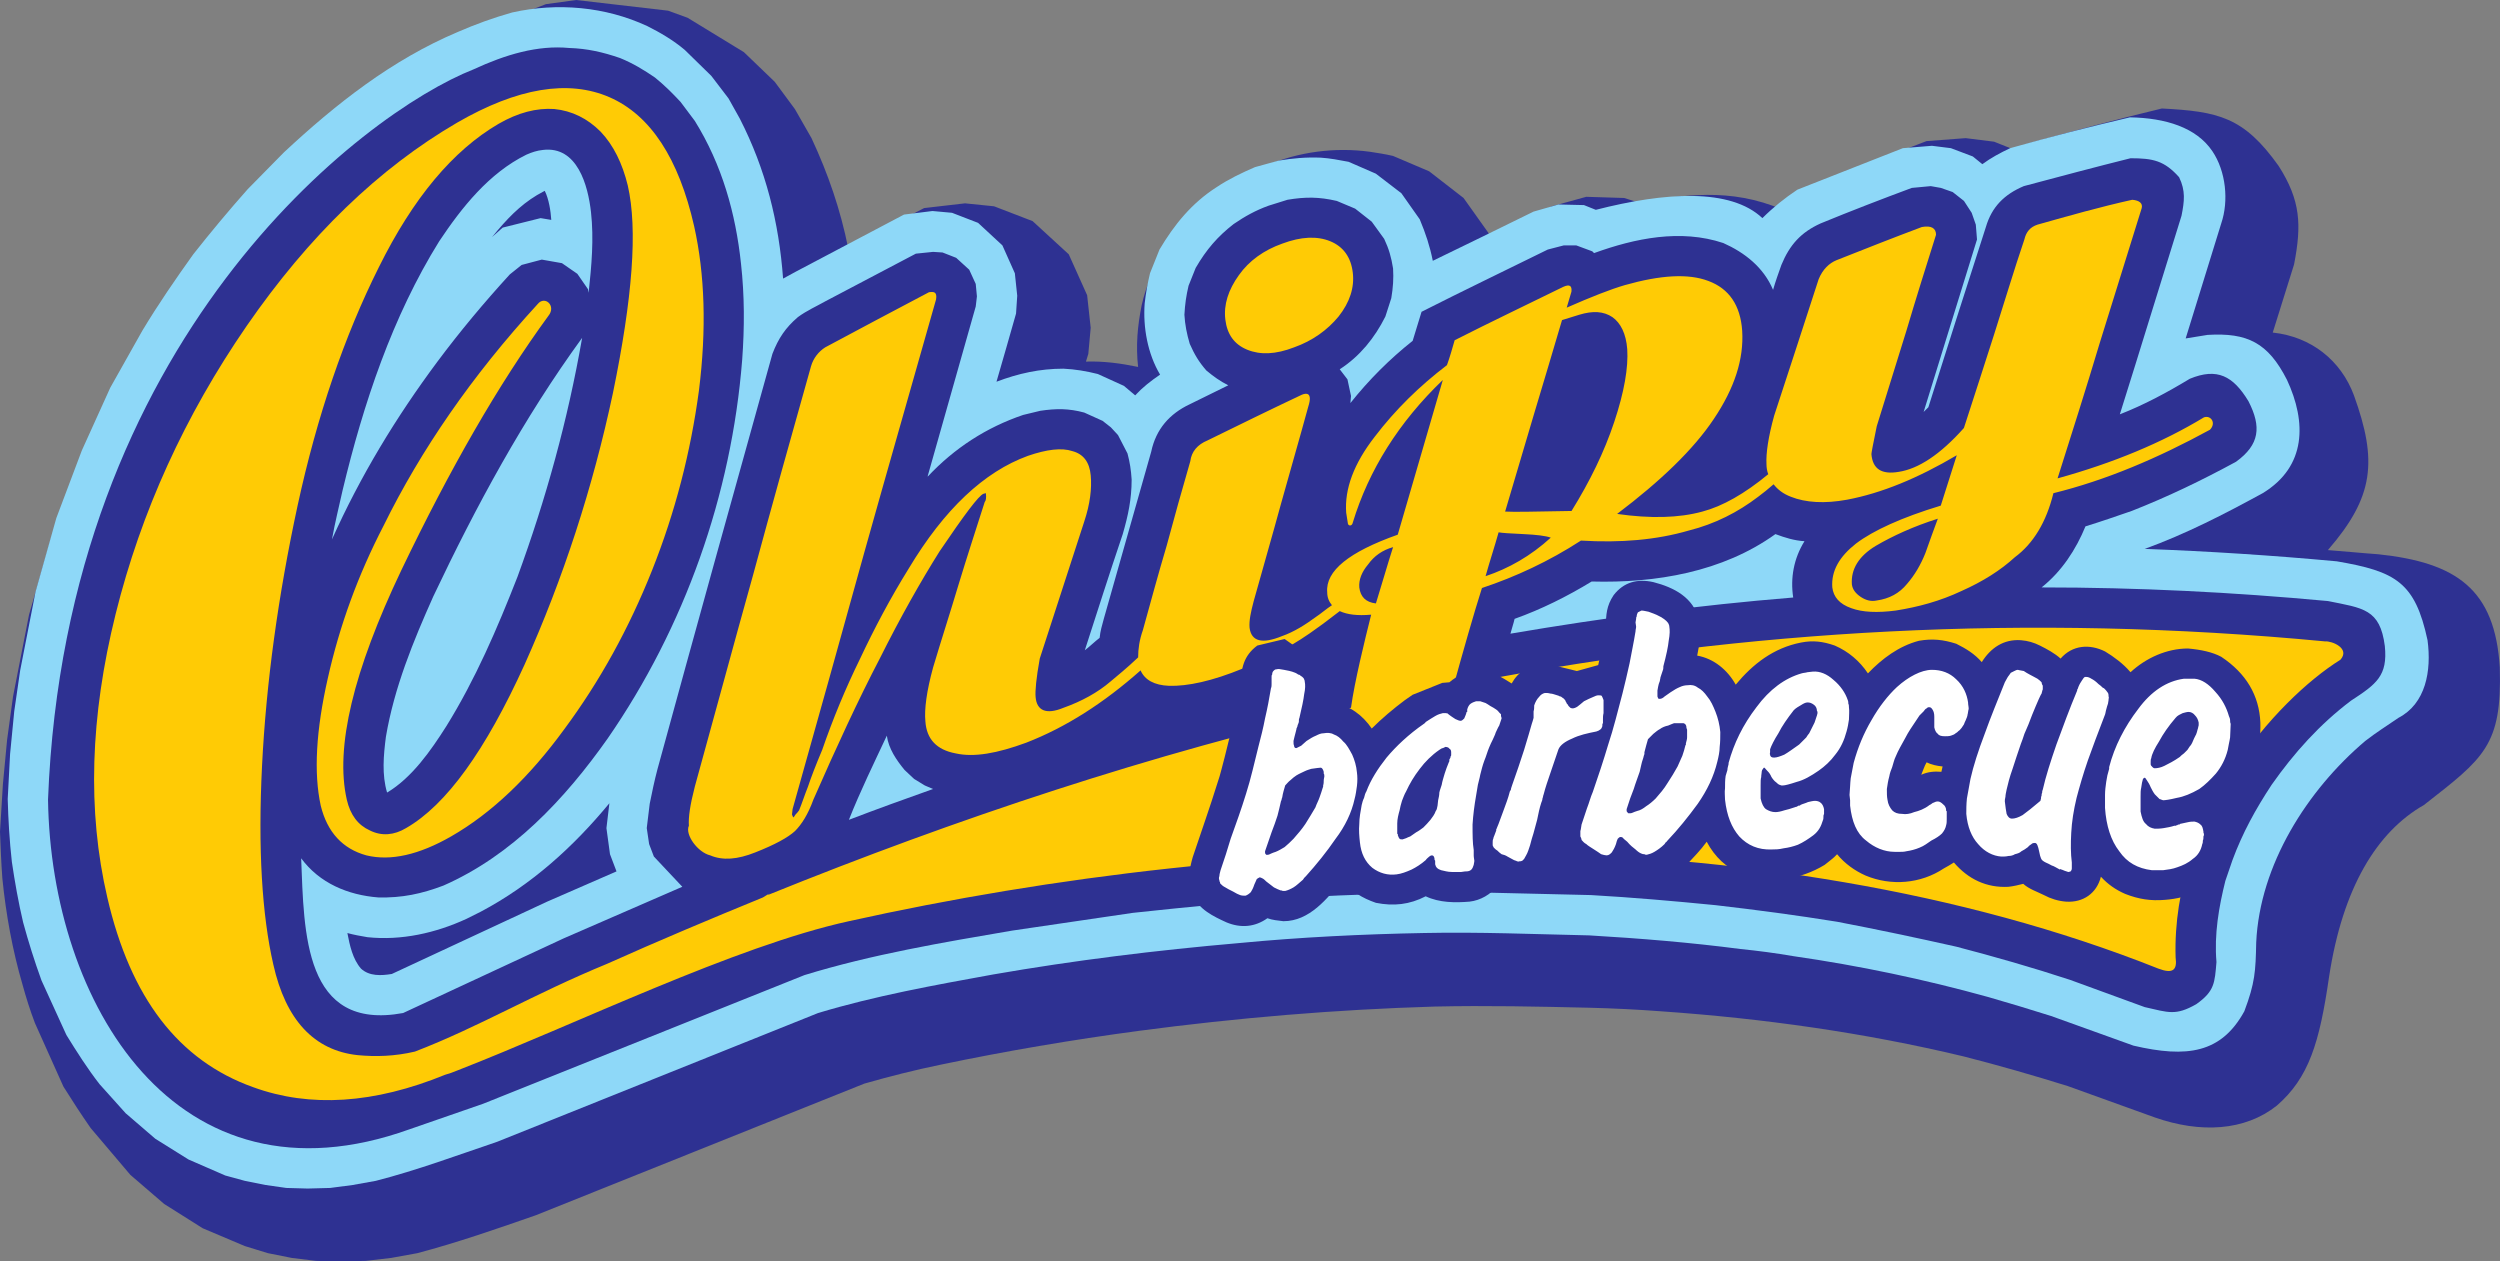 <?xml version="1.0" encoding="utf-8"?>
<!-- Generator: Adobe Illustrator 16.0.0, SVG Export Plug-In . SVG Version: 6.00 Build 0)  -->
<!DOCTYPE svg PUBLIC "-//W3C//DTD SVG 1.1//EN" "http://www.w3.org/Graphics/SVG/1.1/DTD/svg11.dtd">
<svg version="1.1" id="Layer_1" xmlns="http://www.w3.org/2000/svg" xmlns:xlink="http://www.w3.org/1999/xlink" x="0px" y="0px"
	 width="175.744px" height="88.678px" viewBox="8.505 52.04 175.744 88.678" enable-background="new 8.505 52.04 175.744 88.678"
	 xml:space="preserve">
<rect x="8.505" y="52.04" width="175.744" height="88.678" fill="#808080" stroke="none"/>
<g>
	<path fill="#2E3192" d="M146.524,126.299c-6.961-1.667-14.086-2.667-21.254-3.167c-1.666-0.125-3.334-0.208-5-0.25
		c-3.627-0.083-7.252-0.167-10.918-0.083c-6.961,0.208-13.877,0.791-20.795,1.708c-4.668,0.625-9.335,1.417-13.919,2.376
		c-1.833,0.375-3.625,0.833-5.376,1.333l-23.086,9.251c-2.75,0.959-5.501,1.918-8.334,2.668l-1.834,0.333l-1.792,0.208l-1.792,0.042
		l-1.708-0.042l-1.709-0.208l-1.667-0.333l-1.625-0.5l-2.959-1.251l-2.708-1.708l-2.375-2.042l-2.792-3.293
		c-0.667-0.958-1.292-1.916-1.917-2.917l-2-4.459c-0.333-0.875-0.625-1.791-0.875-2.708c-0.708-2.417-1.167-4.959-1.417-7.46
		c-0.083-1.125-0.125-2.209-0.167-3.292l0.208-3.375l0.292-3.084l0.417-3.042l1.125-5.751l1.542-5.334l1.833-5l2.125-4.584
		l2.542-4.626c0.667-1.042,1.375-2.083,2.083-3.125l9.626-10.918l8.793-6.334l7.792-3l2.125-0.292l6.459,0.75l1.375,0.5l3.959,2.417
		l2.167,2.084l1.417,1.917l1.167,2.042c1.167,2.5,2.042,5.042,2.583,7.751c1.792-0.958,3.542-1.917,5.334-2.834l2.875-0.333
		l2.042,0.208l2.709,1.042l2.542,2.333l1.292,2.875l0.25,2.292l-0.167,1.833l-0.167,0.542c1.25-0.042,2.458,0.125,3.667,0.375
		c-0.167-1.5-0.042-2.875,0.25-4.334c0.625-2.792,2.375-5.292,4.459-7.209l4.334-2.625c2.25-0.958,4.793-1.292,7.25-0.958
		c0.543,0.083,1.084,0.167,1.625,0.292l2.543,1.083l2.418,1.875l1.75,2.459l0.082,0.25c1.459-0.708,2.918-1.417,4.377-2.125
		l2.416-0.667l2.668,0.083l0.916,0.292c3.25-0.458,6.459-1.083,10.252,0.542l2.916-2.083l7.168-2.75l2.752-0.208l2,0.25l1.457,0.583
		c0.293-0.167,0.625-0.333,0.959-0.458c3.125-0.875,6.252-1.709,9.377-2.459c3.959,0.208,5.75,0.583,8.209,4.042
		c1.543,2.417,1.625,4.125,1.084,6.917l-1.5,4.792c2.709,0.292,4.793,1.958,5.709,4.417c1.666,4.625,1.416,7.126-1.834,10.876
		c1.168,0.083,2.334,0.208,3.543,0.292c5.5,0.583,8.209,2.459,8.543,7.96c0.166,5.5-1.125,6.376-5.334,9.668
		c-3.293,1.875-5.709,5.792-6.668,12.085c-0.668,4.626-1.418,7.084-3.668,9.043c-2.25,1.792-5.375,1.958-8.584,0.833l-6.127-2.208
		C151.44,127.633,148.983,126.924,146.524,126.299L146.524,126.299z"/>
	<path fill="#8ED8F8" d="M51.344,108.505c-2.542,3.083-5.501,5.751-9.043,7.626l-1,0.5c-2.167,1-4.584,1.542-6.959,1.292
		c-0.5-0.084-0.959-0.167-1.417-0.292c0.167,0.875,0.375,1.834,0.958,2.501c0.583,0.541,1.417,0.5,2.167,0.375l10.918-5.084
		l4.876-2.126l-0.458-1.208l-0.25-1.834L51.344,108.505L51.344,108.505z M63.554,71.625c0.292-0.167,0.625-0.333,0.917-0.5
		c2.542-1.334,5.042-2.667,7.584-4.001l2-0.25l1.375,0.125l1.833,0.708l1.709,1.583l0.875,1.959l0.167,1.583l-0.083,1.25
		c-0.458,1.625-0.917,3.208-1.375,4.792c1.542-0.583,3.042-0.917,4.708-0.917c0.834,0.042,1.584,0.167,2.417,0.375l1.833,0.833
		l0.792,0.667c0.542-0.583,1.083-1,1.75-1.458c-0.875-1.459-1.208-3.334-1.083-5.001c0.083-0.75,0.208-1.417,0.375-2.125
		l0.667-1.667c1.042-1.75,2.25-3.25,4.001-4.375c0.875-0.583,1.75-1,2.709-1.417l1.667-0.458c1-0.167,1.916-0.25,2.959-0.208
		c0.666,0.042,1.291,0.167,1.959,0.292l1.916,0.834l1.793,1.375l1.291,1.833c0.418,1,0.709,1.875,0.918,2.917
		c2.332-1.125,4.707-2.292,7.084-3.459l1.75-0.5l1.791,0.042l0.834,0.333c4.875-1.25,9.459-1.542,11.711,0.583
		c0.75-0.75,1.582-1.417,2.459-2l7.416-2.917l2.043-0.167l1.334,0.167l1.541,0.583l0.668,0.542c0.625-0.458,1.25-0.792,1.957-1.125
		c2.793-0.792,5.584-1.5,8.418-2.167c2.5,0.042,4.668,0.709,5.793,2.375c0.959,1.417,1.166,3.5,0.625,5.084l-2.5,8.084l1.541-0.25
		c2.793-0.167,4.252,0.542,5.584,3.167c1.375,2.958,1.375,6.084-1.707,7.959c-2.668,1.458-5.418,2.875-8.293,3.917
		c4.5,0.167,9,0.458,13.502,0.875c4.125,0.708,5.501,1.458,6.376,5.542c0.29,2.167-0.125,4.459-2.042,5.459
		c-0.793,0.542-1.584,1.042-2.334,1.625c-4.084,3.459-7.418,8.71-7.668,14.169c-0.041,2.042-0.084,2.834-0.834,4.834
		c-1.625,2.959-4.041,3.292-7.793,2.417l-5.793-2.084c-1.457-0.458-2.957-0.916-4.416-1.333c-4.502-1.25-9.086-2.209-13.711-2.876
		c-1.209-0.208-2.459-0.375-3.709-0.5c-3.5-0.458-7.084-0.75-10.627-0.958c-3.875-0.084-7.75-0.25-11.627-0.167
		c-4.332,0.083-8.668,0.292-13,0.708c-5.792,0.501-11.543,1.209-17.294,2.209c-4.125,0.75-8.293,1.501-12.294,2.709L43.467,132.3
		c-2.833,0.959-5.625,2-8.543,2.75l-1.625,0.292l-1.583,0.208l-1.584,0.042l-1.5-0.042l-1.458-0.208l-1.458-0.292l-1.375-0.375
		l-2.584-1.125l-2.334-1.458L17.34,130.3l-1.834-2.042c-0.875-1.125-1.583-2.251-2.333-3.459l-1.75-3.834
		c-0.5-1.375-0.917-2.709-1.292-4.084c-0.333-1.417-0.583-2.834-0.792-4.251c-0.167-1.5-0.25-2.917-0.292-4.417l0.167-3.167l0.292-3
		l0.417-2.876l1.083-5.542l1.458-5.167l1.792-4.75l2-4.417l2.25-4c1.125-1.875,2.334-3.625,3.584-5.376
		c1.25-1.583,2.5-3.083,3.833-4.584l2.542-2.583c3.667-3.417,7.584-6.501,12.21-8.459c1.25-0.542,2.5-1,3.834-1.375
		c3.167-0.708,6.542-0.417,9.501,0.958c0.917,0.458,1.833,1,2.625,1.667l1.875,1.833l1.208,1.583l0.792,1.417
		C62.345,63.957,63.262,67.666,63.554,71.625L63.554,71.625z M43.509,68.207l-0.417,0.5l0.75-0.667l2.667-0.667l0.75,0.125
		c-0.042-0.625-0.167-1.459-0.458-2.042l-0.083,0.042C45.426,66.165,44.468,67.082,43.509,68.207L43.509,68.207z"/>
	<path fill="#2E3192" d="M97.685,66.499l1.334-0.417c1.25-0.208,2.207-0.208,3.459,0.083l1.291,0.542l1.166,0.917l0.875,1.208
		c0.334,0.708,0.5,1.292,0.625,2.084c0.043,0.708,0,1.333-0.125,2.083l-0.416,1.292c-0.75,1.5-1.791,2.792-3.209,3.709l0.543,0.708
		l0.25,1.167l-0.043,0.5c1.293-1.625,2.75-3.084,4.377-4.375c0.207-0.667,0.416-1.375,0.625-2.042
		c2.959-1.5,5.916-2.917,8.875-4.376l1.125-0.292h0.875l1.127,0.417l0.125,0.125c2.875-1.042,6.084-1.708,9.084-0.708
		c1.5,0.667,2.834,1.708,3.5,3.292c0.168-0.583,0.375-1.167,0.584-1.75c0.584-1.417,1.375-2.292,2.75-2.917
		c2.125-0.875,4.293-1.709,6.418-2.5l1.334-0.125l0.707,0.125l0.834,0.292l0.793,0.625l0.541,0.833l0.291,0.833l0.084,1.042
		L143.731,81l0.334-0.333c1.334-4.209,2.666-8.417,4.043-12.668c0.416-1.417,1.291-2.292,2.666-2.875c2.5-0.667,5-1.334,7.502-1.959
		c1.582,0,2.375,0.167,3.416,1.334c0.459,0.958,0.375,1.667,0.168,2.708c-1.459,4.667-2.877,9.334-4.336,13.96
		c1.709-0.667,3.334-1.542,4.918-2.5c1.918-0.792,3.043-0.208,4.127,1.583c0.916,1.792,0.791,3.042-0.877,4.251
		c-2.375,1.292-4.791,2.458-7.334,3.458c-1.084,0.375-2.166,0.75-3.25,1.083c-0.666,1.625-1.668,3.167-3.084,4.292
		c6.752,0,13.418,0.333,20.129,0.958c2.459,0.5,3.666,0.542,4,3.167c0.209,2.084-0.584,2.668-2.375,3.834
		c-2.209,1.667-4.002,3.668-5.584,5.918c-1.125,1.709-2.043,3.375-2.752,5.292l-0.5,1.459c-0.457,1.834-0.791,3.75-0.625,5.709
		c-0.125,1.459-0.125,2.042-1.416,2.959c-1.459,0.833-1.959,0.583-3.625,0.208l-5.252-1.917c-2.666-0.875-5.291-1.625-8-2.333
		c-2.793-0.626-5.543-1.209-8.377-1.751c-2.834-0.458-5.668-0.833-8.543-1.166c-2.959-0.292-5.834-0.542-8.752-0.709l-8.834-0.208
		c-3.959,0.041-7.877,0.166-11.793,0.375c-3.875,0.292-7.709,0.667-11.585,1.083l-8.501,1.25c-4.875,0.834-9.834,1.667-14.585,3.126
		l-22.586,9.043l-5.167,1.792c-16.46,5.917-25.212-8.918-25.42-23.17c1.25-32.338,22.087-48.257,29.921-51.341
		c2.25-1.042,4.5-1.708,6.709-1.5c1.292,0.042,2.375,0.292,3.584,0.708c0.917,0.375,1.667,0.833,2.459,1.375
		c0.667,0.542,1.208,1.083,1.792,1.708l1,1.333c1.917,3.084,2.875,6.501,3.25,10.043c0.25,2.25,0.25,4.459,0.083,6.751
		c-0.75,9.501-4.042,18.794-9.459,26.628c-3,4.251-6.709,8.21-11.543,10.335c-1.542,0.584-2.917,0.876-4.584,0.834
		c-2.125-0.167-4.125-1-5.417-2.751c0.208,5.209,0.167,12.169,7.167,10.877l11.293-5.251l8.334-3.625l-2-2.126l-0.333-0.875
		l-0.167-1.125l0.208-1.708c0.167-0.834,0.333-1.626,0.542-2.418c2.667-9.751,5.375-19.502,8.084-29.212
		c0.417-1.083,0.917-1.833,1.792-2.583c0.625-0.458,1.292-0.75,1.958-1.125c2.125-1.125,4.209-2.208,6.334-3.334l1.209-0.125
		l0.667,0.042l0.958,0.375L76.639,71l0.458,1l0.083,0.875l-0.083,0.708c-1.125,3.958-2.25,7.959-3.375,11.918v0.042
		c1.875-2,4.126-3.459,6.709-4.334l1.208-0.292c1.125-0.167,2-0.167,3.084,0.125l1.292,0.583l0.583,0.458l0.5,0.542l0.667,1.292
		c0.167,0.625,0.25,1.167,0.292,1.834c0,1.375-0.25,2.542-0.625,3.834c-0.917,2.708-1.792,5.459-2.667,8.167
		c0.333-0.25,0.667-0.583,1.042-0.875c0.042-0.458,0.167-0.875,0.292-1.333c1.125-3.917,2.209-7.834,3.334-11.752
		c0.333-1.583,1.292-2.667,2.708-3.333c0.917-0.458,1.792-0.875,2.709-1.333c-0.583-0.292-1.042-0.625-1.542-1.042
		c-0.542-0.625-0.833-1.125-1.167-1.875c-0.208-0.708-0.333-1.333-0.375-2.042c0.042-0.75,0.125-1.333,0.292-2.042l0.5-1.25
		c0.75-1.292,1.542-2.209,2.667-3.084C96.017,67.249,96.767,66.832,97.685,66.499L97.685,66.499z M134.563,94.044
		c-0.209-1.375,0.041-2.75,0.793-3.958c-0.709-0.042-1.377-0.25-2.043-0.5c-3.709,2.667-8.418,3.458-12.918,3.333
		c-1.709,1.042-3.543,1.959-5.418,2.625c-0.084,0.375-0.209,0.708-0.291,1.042C121.271,95.461,127.896,94.586,134.563,94.044
		L134.563,94.044z M31.841,89.96c2-4.459,4.5-8.584,7.417-12.502c1.584-2.125,3.292-4.167,5.084-6.126l0.833-0.667l1.417-0.375
		l1.417,0.25l1.083,0.75l0.75,1.083l0.042,0.25c0.208-1.917,0.375-3.792,0.167-5.667s-0.958-4.667-3.375-4.376
		c-0.417,0.042-0.792,0.167-1.167,0.333c-2.625,1.292-4.542,3.709-6.126,6.084c-3.292,5.292-5.334,11.418-6.792,17.502
		C32.341,87.626,32.049,88.793,31.841,89.96L31.841,89.96z M49.427,75.792c-4.125,5.667-7.459,11.835-10.46,18.169
		c-1.417,3.167-2.75,6.418-3.334,9.876c-0.167,1.292-0.292,2.667,0.083,3.918l0,0c1.75-1.042,3.083-2.959,4.167-4.668
		c2.042-3.292,3.584-6.876,5.001-10.501C46.884,87.126,48.426,81.542,49.427,75.792L49.427,75.792z M68.18,109.672
		c1.958-0.75,3.917-1.459,5.917-2.167l-0.583-0.25l-0.75-0.459l-0.667-0.625c-0.583-0.708-1.125-1.5-1.25-2.417
		C69.93,105.713,68.971,107.671,68.18,109.672L68.18,109.672z"/>
	<path fill="#FFCB05" d="M98.644,69.166c1.332-0.5,2.457-0.542,3.375-0.167c0.916,0.375,1.459,1.125,1.584,2.208
		c0.125,1.042-0.209,2.083-1,3.084c-0.793,0.958-1.834,1.708-3.127,2.167c-1.291,0.5-2.375,0.542-3.292,0.167
		c-0.917-0.375-1.417-1.083-1.542-2.125s0.208-2.084,0.958-3.125C96.309,70.374,97.351,69.624,98.644,69.166L98.644,69.166z
		 M110.687,100.254c1-0.209,1.666-0.334,1.709-0.334c18.836-3.584,38.547-4.792,59.549-2.792c0.502-0.042,1.793,0.5,1.084,1.292
		c-4.541,2.834-11.877,11.127-11.584,20.92c0.125,0.917-0.209,1.167-1.209,0.792c-27.754-11.044-63.551-9.669-92.055-3.334
		c-8.001,1.75-19.295,7.292-27.546,10.501c-0.292,0.125-0.542,0.209-0.833,0.292c-5.001,2.042-9.501,2.334-13.502,0.875
		c-5.251-1.875-8.626-6.292-10.251-13.335c-1.417-6.084-1.208-12.71,0.583-19.92c1.792-7.209,4.876-13.96,9.21-20.253
		c4.375-6.334,9.293-11.085,14.794-14.293c4.25-2.459,7.834-3.042,10.71-1.792c2.876,1.25,4.875,4.292,5.959,9.084
		c0.75,3.375,0.875,7.209,0.333,11.543c-0.583,4.334-1.667,8.543-3.292,12.627c-1.625,4.083-3.667,7.792-6.168,11.168
		c-2.458,3.375-5.125,5.917-7.959,7.542c-2.25,1.292-4.25,1.751-5.959,1.334c-1.667-0.458-2.75-1.625-3.209-3.5
		c-0.5-2.293-0.333-5.293,0.5-8.96c0.833-3.709,2.125-7.251,3.917-10.71c2.625-5.334,6.209-10.543,10.835-15.586
		c0.5-0.625,1.333,0.125,0.75,0.834c-3.5,4.792-6.918,10.751-10.335,17.877c-3.375,7.084-4.667,12.459-3.834,16.127
		c0.25,1.083,0.792,1.792,1.625,2.167c0.833,0.416,1.708,0.333,2.542-0.167c2.833-1.625,5.584-5.459,8.334-11.502
		c2.709-6.042,4.792-12.418,6.209-19.086c1.375-6.667,1.75-11.501,1.042-14.585c-0.375-1.542-1-2.833-1.917-3.792
		c-0.917-0.917-2-1.458-3.25-1.584c-1.25-0.083-2.542,0.25-3.917,1.042c-3.209,1.875-6.001,5.208-8.418,10.084
		c-2.417,4.834-4.334,10.418-5.709,16.752c-1.375,6.376-2.208,12.46-2.5,18.294c-0.292,5.835,0,10.502,0.792,13.961
		c0.875,3.917,2.875,6.042,5.917,6.376c1.292,0.125,2.625,0.083,4.042-0.25c4.542-1.751,8.334-4.043,13.502-6.168
		c3.626-1.625,7.293-3.167,10.96-4.667c0.25-0.167,0.417-0.25,0.5-0.292c-0.083,0.042-0.125,0.083-0.167,0.125
		c13.377-5.417,26.962-9.918,41.005-13.168c0.25-1.834,0.959-4.71,1.418-6.543c-0.959,0.083-1.668,0-2.209-0.25
		c-0.459,0.333-1.125,0.875-1.5,1.125c-1.627,1.208-3.377,2.167-5.334,2.917c-2.125,0.875-3.875,1.25-5.167,1.209
		c-1.042-0.042-1.708-0.417-2-1.084c-2.584,2.292-5.251,4.001-8.043,5.084c-2.042,0.75-3.667,1.042-4.959,0.75
		c-1.333-0.25-2.042-1-2.125-2.25c-0.083-0.833,0.083-2.125,0.542-3.792c0.583-1.959,1.208-3.876,1.792-5.834
		c0.583-1.917,1.208-3.834,1.834-5.792c0.083-0.083,0.125-0.292,0.083-0.625c-0.042,0-0.125,0.042-0.167,0.042
		c-0.333,0.125-1.333,1.458-3.083,4.042c-1.334,2.125-2.75,4.626-4.209,7.543c-1.5,2.875-3.042,6.209-4.667,9.918
		c-0.375,1.042-0.833,1.75-1.292,2.208c-0.5,0.459-1.417,0.959-2.792,1.501c-1.25,0.5-2.292,0.583-3.167,0.208
		c-0.875-0.208-1.792-1.459-1.5-2.084c-0.042-0.583,0.083-1.458,0.417-2.75c1.375-4.959,2.708-9.918,4.084-14.835
		c1.333-4.917,2.708-9.835,4.083-14.71c0.167-0.583,0.542-1.042,1-1.334c2.417-1.292,4.834-2.583,7.293-3.875
		c0.333-0.042,0.583-0.042,0.5,0.5C72.638,79,70.93,84.918,69.263,90.877c-1.667,6.001-3.333,12.002-5.042,18.045
		c0,0.125-0.042,0.291-0.042,0.375c0.042,0.083,0.042,0.166,0.125,0.208c0-0.042,0.083-0.125,0.125-0.208
		c0.083-0.084,0.167-0.167,0.25-0.292c0.208-0.5,0.375-1.042,0.625-1.667c0.208-0.625,0.542-1.5,1-2.584
		c0.75-2.167,1.625-4.292,2.667-6.417c1-2.126,2.125-4.251,3.417-6.334c2.5-4.167,5.292-6.793,8.376-7.918
		c1.333-0.458,2.375-0.583,3.125-0.333c0.792,0.208,1.209,0.792,1.292,1.708c0.083,0.917-0.042,2-0.458,3.25
		c-1.042,3.209-2.084,6.418-3.125,9.627c-0.25,1.375-0.333,2.292-0.292,2.708c0.083,0.959,0.75,1.251,1.958,0.751
		c1.292-0.459,2.417-1.084,3.292-1.834c0.5-0.417,1.167-0.959,1.958-1.709c0-0.583,0.083-1.208,0.333-1.917
		c0.542-1.958,1.083-3.958,1.667-5.917c0.542-2,1.083-3.958,1.667-5.959c0.083-0.667,0.5-1.167,1.208-1.458
		c2.208-1.083,4.417-2.167,6.625-3.209c0.291-0.125,0.793-0.208,0.459,0.833c-0.625,2.292-1.293,4.584-1.918,6.834
		c-0.625,2.292-1.291,4.584-1.917,6.834c-0.208,0.792-0.333,1.375-0.292,1.876c0.125,0.958,0.875,1.166,2.292,0.583
		c0.832-0.292,1.625-0.792,2.416-1.375c0.209-0.125,0.75-0.583,1.084-0.792c-0.209-0.25-0.334-0.542-0.334-0.917
		c-0.125-1.5,1.543-2.833,4.959-4.042c1.043-3.625,2.125-7.251,3.168-10.876c-3.084,2.958-5.209,6.334-6.334,10.043
		c-0.043,0.208-0.25,0.25-0.334,0.083c-0.041-0.25-0.084-0.5-0.125-0.792c-0.125-1.667,0.541-3.458,2-5.334
		c1.459-1.917,3.168-3.584,5.084-5.042c0.209-0.583,0.375-1.167,0.541-1.75c2.543-1.292,5.086-2.5,7.627-3.75
		c0.459-0.208,0.625-0.083,0.584,0.333c-0.125,0.375-0.209,0.75-0.334,1.125c1.709-0.75,3.084-1.292,4.084-1.583
		c2.5-0.708,4.459-0.833,5.877-0.292c1.457,0.542,2.25,1.708,2.375,3.5c0.125,2-0.543,4.042-2,6.209
		c-1.418,2.125-3.709,4.334-6.793,6.667c2.334,0.333,4.334,0.292,6-0.167c1.418-0.375,2.959-1.25,4.625-2.625
		c-0.082-0.208-0.125-0.458-0.125-0.708c-0.041-0.75,0.125-1.917,0.543-3.417c1.041-3.167,2.084-6.376,3.125-9.585
		c0.291-0.708,0.75-1.125,1.25-1.333c2-0.792,4.002-1.583,6.002-2.333c0.666-0.125,1,0.083,1,0.542
		c-0.709,2.25-1.418,4.5-2.084,6.751c-0.709,2.25-1.375,4.459-2.084,6.709c-0.25,1.208-0.375,1.875-0.375,1.958
		c0.084,1.042,0.709,1.458,1.918,1.25c1.375-0.208,2.916-1.208,4.584-3.083c0.707-2.167,1.416-4.375,2.125-6.584
		c0.707-2.208,1.375-4.459,2.125-6.667c0.125-0.542,0.416-0.875,0.916-1.042c2.209-0.625,4.418-1.25,6.668-1.75
		c0.5,0.042,0.75,0.25,0.666,0.583c-1,3.167-1.957,6.334-2.957,9.501c-0.959,3.209-1.959,6.334-2.959,9.501
		c3.916-1.083,7.334-2.5,10.293-4.292c0.5-0.167,0.875,0.417,0.416,0.875c-3.666,2-7.293,3.542-11.002,4.459
		c-0.5,2.042-1.416,3.542-2.709,4.5c-1,0.917-2.25,1.708-3.75,2.375c-1.5,0.708-3.041,1.125-4.625,1.375
		c-1.293,0.167-2.334,0.125-3.125-0.167c-0.834-0.292-1.252-0.792-1.334-1.458c-0.084-1.167,0.5-2.167,1.666-3.084
		c1.209-0.917,3.209-1.833,5.959-2.667c0.375-1.167,0.75-2.375,1.125-3.542c-2.75,1.625-5.291,2.667-7.709,3.125
		c-1.584,0.292-2.916,0.208-3.959-0.208c-0.541-0.208-0.916-0.5-1.209-0.875c-0.375,0.333-0.75,0.625-1.082,0.875
		c-1.418,1.083-3.043,1.917-4.877,2.375c-2.291,0.667-4.791,0.875-7.584,0.708c-2.25,1.459-4.584,2.542-6.959,3.334
		C112.146,95.044,111.271,98.128,110.687,100.254L110.687,100.254z M106.435,90.502c-0.75,0.208-1.332,0.625-1.75,1.208
		c-0.457,0.542-0.666,1.083-0.625,1.625c0.084,0.667,0.459,1.042,1.168,1.125C105.644,93.127,106.019,91.794,106.435,90.502
		L106.435,90.502z M112.937,92.544c1.625-0.542,3.168-1.417,4.584-2.708c-0.334-0.125-1-0.208-1.916-0.25
		c-0.959-0.042-1.543-0.083-1.752-0.125C113.562,90.502,113.228,91.502,112.937,92.544L112.937,92.544z M114.312,88.002
		c0.625,0.042,2.168,0,4.668-0.042c1.291-2.083,2.291-4.125,3-6.251c0.709-2.125,1-3.833,0.916-5.125
		c-0.082-1.083-0.457-1.833-1.041-2.25c-0.625-0.417-1.375-0.458-2.334-0.167c-0.416,0.125-0.791,0.25-1.209,0.375
		c-0.666,2.25-1.332,4.5-2,6.709C115.646,83.501,114.979,85.751,114.312,88.002L114.312,88.002z M144.731,88.502
		c-1.709,0.542-3.166,1.208-4.375,1.917c-1.168,0.708-1.75,1.625-1.668,2.709c0.043,0.333,0.25,0.625,0.625,0.875
		s0.75,0.333,1.125,0.25c0.877-0.125,1.584-0.5,2.127-1.167c0.541-0.625,0.957-1.333,1.291-2.167
		C144.147,90.085,144.44,89.293,144.731,88.502L144.731,88.502z"/>
	<path fill="#2E3192" d="M94.6,105.254c0.417-1.667,0.833-3.375,1.167-5.125c-0.042-1.084,0.167-2.001,1.125-2.709l1.918-0.459
		l3.5,2.459l-0.041,2.042c1.125,0.167,2.041,0.875,2.666,1.792c0.709-0.708,1.5-1.375,2.334-2l0.543-0.375l2.082-0.834l0.5-0.042
		c1.168-1,2.543-1,3.834-0.25l0.543,0.334c0.459-0.834,1.25-1.334,2.209-1.459l2.375,0.584l1.5-0.417
		c0.209-0.875,0.375-1.792,0.541-2.667c0-0.875,0.043-1.5,0.543-2.25c0.707-0.917,1.666-1.167,2.791-0.917
		c1.459,0.375,2.834,1.083,3.209,2.667c0.168,0.833,0.043,1.667-0.125,2.5c1.168,0.209,2.125,1,2.709,2.042
		c1.209-1.458,2.666-2.584,4.584-2.959c0.834-0.166,1.541-0.083,2.375,0.209c0.959,0.416,1.75,1.083,2.334,1.958
		c1-1.041,2.168-1.917,3.584-2.292c0.959-0.166,1.709-0.083,2.625,0.209c0.668,0.333,1.293,0.708,1.793,1.292
		c0.625-1.001,1.541-1.626,2.75-1.542c0.5,0.041,0.916,0.166,1.334,0.375c0.5,0.25,1.041,0.541,1.457,0.917
		c0.834-0.959,2.043-1.042,3.127-0.501c0.625,0.376,1.291,0.876,1.75,1.417l0.041,0.042c1.084-1,2.543-1.667,4.043-1.667
		c0.916,0.083,1.707,0.25,2.334,0.584c1.75,1.166,2.666,2.708,2.75,4.625c0.041,1.792-0.375,3.501-1.459,4.918
		c-0.334,0.375-0.625,0.708-1,1c0.959,1.292,0.666,3.042-0.041,4.334c-0.959,1.417-2.543,2.084-4.209,2.209
		c-1,0.083-1.834-0.042-2.793-0.417c-0.666-0.292-1.209-0.667-1.709-1.209c-0.291,1.167-1.25,1.834-2.459,1.751
		c-0.541-0.042-1.082-0.209-1.541-0.459c-0.5-0.25-1.041-0.417-1.459-0.792c-0.334,0.084-0.666,0.167-1.041,0.209
		c-1.543,0.083-2.834-0.542-3.834-1.709c-0.209,0.125-0.459,0.292-0.709,0.417c-1.625,1.083-3.709,1.25-5.5,0.5
		c-0.75-0.333-1.459-0.834-2.002-1.5c-0.25,0.291-0.582,0.5-0.875,0.75c-1.707,1.042-3.875,1.375-5.791,0.667
		c-1.125-0.459-1.918-1.209-2.5-2.293c-0.418,0.584-0.918,1.084-1.418,1.626c-0.959,0.958-2.166,1.625-3.584,1.292
		c-0.209-0.042-0.459-0.125-0.666-0.25c-0.918,0.625-2.043,0.5-2.918-0.042c-0.709-0.417-1.416-0.834-1.916-1.5
		c-0.375,1.25-1.084,2.25-2.459,2.375c-0.584,0.042-1.293-0.125-1.75-0.417c-0.459,0.625-1.209,1.042-1.959,1.126
		c-1,0.083-2.125,0.083-3.084-0.376c-1.125,0.584-2.25,0.709-3.5,0.459c-0.959-0.333-1.75-0.792-2.334-1.625
		c-1.084,1.333-2.334,2.917-4.168,2.917c-0.375-0.042-0.791-0.084-1.125-0.209c-0.875,0.625-1.875,0.709-2.875,0.292
		c-0.917-0.417-1.959-0.917-2.375-1.917c-0.417-0.875-0.25-1.792,0-2.667c0.583-1.75,1.208-3.5,1.75-5.251
		C94.309,106.463,94.434,105.838,94.6,105.254L94.6,105.254z M145.065,105.921c-0.416-0.042-0.793-0.125-1.125-0.292
		c-0.168,0.292-0.25,0.584-0.375,0.875c0.457-0.208,0.916-0.25,1.416-0.208L145.065,105.921L145.065,105.921z"/>
	<path fill="#FFFFFF" d="M97.851,100.42c0.043-0.083,0.043-0.208,0.043-0.291c0-0.084,0-0.167,0-0.251c0-0.083,0-0.166,0-0.25
		c0-0.083,0-0.125,0.041-0.166c0-0.125,0.041-0.209,0.084-0.25c0.082-0.084,0.125-0.125,0.25-0.125c0.082-0.042,0.25,0,0.5,0.041
		c0.207,0.042,0.5,0.084,0.791,0.209c0.084,0.041,0.166,0.083,0.209,0.125c0.082,0,0.125,0.041,0.166,0.083
		c0.084,0.042,0.125,0.083,0.209,0.167c0.041,0.083,0.082,0.166,0.082,0.25c0.043,0.208,0.043,0.5-0.041,0.875
		c-0.041,0.375-0.166,0.959-0.334,1.667c-0.041,0.083-0.041,0.167-0.041,0.292c-0.041,0.083-0.041,0.166-0.084,0.208
		c0,0.083-0.041,0.167-0.082,0.25c0,0.083-0.043,0.167-0.043,0.208c-0.082,0.292-0.125,0.5-0.166,0.667c0,0.167,0,0.25,0.041,0.333
		c0,0.084,0.043,0.125,0.043,0.125c0.041,0.042,0.041,0.042,0.125,0.042c0.082-0.042,0.166-0.083,0.332-0.167
		c0.125-0.125,0.25-0.208,0.375-0.333c0.25-0.167,0.459-0.292,0.668-0.375c0.166-0.083,0.332-0.167,0.541-0.167
		c0.25-0.041,0.5-0.041,0.709,0.084c0.25,0.083,0.459,0.25,0.666,0.5c0.25,0.208,0.418,0.541,0.625,0.917
		c0.168,0.375,0.293,0.791,0.334,1.25c0.041,0.291,0.041,0.625,0,0.958c-0.041,0.292-0.084,0.625-0.166,0.917
		c-0.209,0.959-0.668,1.917-1.334,2.792c-0.625,0.917-1.334,1.792-2.084,2.626c-0.041,0.041-0.084,0.083-0.125,0.125
		c-0.041,0.041-0.041,0.083-0.084,0.125c-0.25,0.208-0.457,0.416-0.666,0.541s-0.416,0.209-0.584,0.25c-0.041,0-0.125,0-0.166,0
		c-0.084-0.041-0.125-0.041-0.166-0.041c-0.125-0.042-0.293-0.125-0.459-0.209c-0.166-0.125-0.334-0.25-0.541-0.416
		c-0.084-0.084-0.168-0.167-0.252-0.209c-0.082-0.041-0.166-0.083-0.207-0.083c-0.084,0.042-0.168,0.083-0.208,0.125
		c-0.042,0.083-0.084,0.208-0.167,0.375c-0.083,0.25-0.167,0.417-0.25,0.542c-0.125,0.125-0.25,0.208-0.375,0.25
		c-0.125,0-0.25,0-0.375-0.042s-0.292-0.125-0.5-0.25c-0.25-0.125-0.417-0.208-0.542-0.292c-0.167-0.083-0.25-0.166-0.333-0.25
		c-0.042-0.041-0.042-0.083-0.042-0.125c-0.042-0.041-0.042-0.083-0.042-0.125c-0.042-0.083-0.042-0.208,0-0.291
		c0-0.125,0.042-0.25,0.083-0.417c0.125-0.375,0.25-0.75,0.375-1.125s0.208-0.709,0.333-1.084c0.375-1.042,0.75-2.083,1.083-3.167
		c0.333-1.042,0.583-2.167,0.875-3.334c0.166-0.625,0.334-1.292,0.459-1.958C97.601,101.837,97.726,101.17,97.851,100.42
		L97.851,100.42z M100.685,106.088L100.685,106.088c-0.125,0.041-0.291,0.083-0.459,0.166c-0.166,0.084-0.375,0.167-0.582,0.292
		c-0.125,0.083-0.293,0.208-0.418,0.333c-0.166,0.126-0.25,0.251-0.375,0.376c-0.082,0.291-0.166,0.541-0.207,0.833
		c0,0.042-0.043,0.083-0.043,0.125s0,0.084-0.041,0.125c-0.041,0.167-0.084,0.375-0.125,0.542s-0.084,0.333-0.125,0.5
		c-0.125,0.375-0.25,0.75-0.416,1.167c-0.125,0.375-0.293,0.833-0.459,1.333c0,0,0,0,0,0.042s0,0.042,0,0.042
		c0,0.083,0.041,0.125,0.084,0.166c0,0,0.041,0,0.125,0c0.041,0,0.125-0.041,0.207-0.083c0.084-0.042,0.209-0.083,0.334-0.125
		c0.209-0.083,0.416-0.208,0.625-0.334c0.209-0.166,0.416-0.375,0.625-0.583c0.291-0.333,0.584-0.667,0.834-1.042
		c0.25-0.416,0.5-0.791,0.707-1.166c0.084-0.25,0.209-0.459,0.293-0.709c0.082-0.25,0.166-0.458,0.207-0.625
		c0-0.042,0.043-0.083,0.043-0.125c0,0,0-0.042,0-0.083c0.041-0.125,0.041-0.25,0.041-0.334c0-0.125,0.043-0.25,0.043-0.292
		c0-0.083,0-0.166-0.043-0.208c0-0.042,0-0.083,0-0.125c-0.041-0.167-0.125-0.292-0.209-0.292
		C101.226,106.004,101.019,106.046,100.685,106.088L100.685,106.088z M109.394,112.797c0-0.083,0-0.125,0-0.208
		c0-0.042,0-0.084-0.041-0.084c0-0.166-0.041-0.25-0.084-0.291c-0.041-0.042-0.082-0.042-0.125-0.042
		c-0.041,0-0.125,0.042-0.166,0.083c-0.084,0.084-0.166,0.125-0.25,0.25c-0.334,0.292-0.666,0.5-1,0.667
		c-0.375,0.167-0.709,0.292-1.043,0.334c-0.625,0.083-1.207-0.084-1.707-0.459c-0.5-0.417-0.793-1-0.875-1.792
		c-0.043-0.417-0.084-0.833-0.043-1.292c0-0.416,0.084-0.875,0.168-1.333c0.041-0.167,0.082-0.333,0.166-0.5
		c0.041-0.167,0.084-0.334,0.166-0.459c0.293-0.792,0.793-1.583,1.418-2.375c0.666-0.792,1.541-1.625,2.625-2.375
		c0.041-0.042,0.084-0.042,0.084-0.084c0.041,0,0.041-0.041,0.041-0.041c0.25-0.167,0.459-0.292,0.666-0.417
		c0.209-0.125,0.375-0.167,0.543-0.208c0.041,0,0.041,0,0.041,0c0.041,0,0.041,0,0.084,0c0.041,0,0.041,0,0.082,0
		c0.043,0,0.043,0.041,0.084,0c0.25,0.208,0.459,0.333,0.584,0.416c0.166,0.084,0.291,0.125,0.375,0.125s0.166-0.083,0.25-0.166
		c0.041-0.125,0.125-0.25,0.166-0.459c0,0,0,0,0.043,0c0-0.041,0-0.041,0-0.041c0-0.042,0-0.042,0-0.084v-0.041
		c0.041-0.167,0.125-0.334,0.25-0.417c0.125-0.084,0.25-0.125,0.375-0.167c0.041,0,0.125,0,0.166,0s0.084,0,0.125,0
		c0.125,0.042,0.25,0.083,0.375,0.125c0.084,0.042,0.209,0.125,0.334,0.209c0.166,0.083,0.291,0.166,0.416,0.25
		c0.125,0.083,0.166,0.166,0.209,0.208c0.041,0.042,0.082,0.083,0.125,0.125c0,0.042,0,0.083,0,0.125s0.041,0.083,0.041,0.167
		c0,0.041-0.041,0.083-0.041,0.125c-0.043,0.125-0.084,0.25-0.125,0.375c-0.084,0.125-0.168,0.333-0.25,0.5
		c-0.043,0.166-0.125,0.291-0.209,0.5c-0.084,0.166-0.166,0.333-0.25,0.541c-0.125,0.292-0.209,0.626-0.334,0.917
		c-0.125,0.334-0.207,0.667-0.291,1c-0.041,0.25-0.125,0.501-0.166,0.709c-0.043,0.25-0.084,0.5-0.125,0.75
		c-0.125,0.709-0.209,1.375-0.25,2.042c0,0.708,0,1.292,0.082,1.792c0,0.083,0,0.125,0,0.208c0,0.042,0,0.125,0,0.167
		c0,0.167,0.043,0.292,0.043,0.375c0,0.125-0.043,0.208-0.043,0.292c-0.041,0.125-0.082,0.25-0.166,0.333
		c-0.084,0.084-0.209,0.125-0.334,0.125c-0.041,0-0.166,0-0.375,0.042c-0.207,0-0.416,0-0.666,0c-0.293,0-0.543-0.083-0.75-0.125
		C109.562,113.131,109.437,113.005,109.394,112.797L109.394,112.797z M110.478,105.213c0,0,0.041-0.042,0.041-0.084
		c0-0.041,0-0.083,0-0.125c0-0.041,0-0.083,0-0.083c0-0.125-0.041-0.209-0.125-0.25c-0.041-0.084-0.166-0.125-0.291-0.125
		c-0.041,0.041-0.084,0.041-0.166,0.083c-0.084,0-0.168,0.083-0.25,0.125c-0.543,0.375-1,0.834-1.375,1.334
		c-0.418,0.541-0.709,1.042-0.959,1.583c-0.125,0.209-0.209,0.459-0.293,0.667c-0.082,0.25-0.125,0.459-0.166,0.667
		c-0.084,0.292-0.166,0.625-0.166,0.917c0,0.291,0,0.541,0,0.708c0,0,0,0.042,0.041,0.042c0,0.041,0,0.041,0,0.083
		c0.041,0.125,0.084,0.208,0.125,0.25s0.125,0.042,0.209,0.042c0.084-0.042,0.166-0.042,0.25-0.084
		c0.084-0.041,0.166-0.083,0.291-0.125c0.125-0.083,0.25-0.166,0.418-0.291c0.166-0.084,0.332-0.209,0.5-0.334
		c0.166-0.166,0.332-0.333,0.5-0.541c0.125-0.167,0.291-0.375,0.375-0.625c0.082-0.084,0.082-0.209,0.125-0.375
		c0-0.125,0.041-0.25,0.041-0.375c0.041-0.167,0.084-0.376,0.084-0.542c0.041-0.209,0.125-0.375,0.166-0.542
		c0.041-0.25,0.125-0.5,0.209-0.792c0.082-0.25,0.166-0.5,0.291-0.792c0.041-0.041,0.041-0.125,0.041-0.208
		C110.437,105.379,110.478,105.296,110.478,105.213L110.478,105.213z M116.312,102.504c0-0.167,0-0.292,0-0.458
		c0.043-0.125,0.043-0.292,0.043-0.417c0.082-0.25,0.207-0.459,0.332-0.584c0.125-0.166,0.25-0.25,0.418-0.291
		c0.125,0,0.25,0,0.375,0.041c0.166,0,0.332,0.084,0.5,0.125c0.041,0,0.082,0.042,0.125,0.042c0.041,0.042,0.082,0.042,0.125,0.042
		c0.041,0.041,0.125,0.083,0.166,0.125c0.041,0,0.084,0.083,0.125,0.125c0,0,0.041,0.041,0.041,0.083
		c0.043,0.083,0.084,0.125,0.084,0.167c0.041,0.042,0.041,0.042,0.084,0.083c0,0,0,0.042,0.041,0.084
		c0.041,0.041,0.084,0.083,0.125,0.125c0.084,0.041,0.125,0.041,0.166,0.041c0.084,0,0.209-0.041,0.334-0.125
		c0.125-0.083,0.25-0.208,0.459-0.375c0.25-0.125,0.416-0.208,0.625-0.292c0.166-0.083,0.291-0.125,0.375-0.125
		c0.125,0,0.209,0,0.25,0.042c0.041,0.083,0.084,0.167,0.125,0.292c0,0.125,0,0.25,0,0.375c0,0.167,0,0.333,0,0.542
		c-0.041,0.166-0.041,0.291-0.041,0.416s0,0.209,0,0.292c-0.043,0.042-0.043,0.083-0.043,0.125s0,0.042,0,0.083
		c-0.041,0.125-0.082,0.209-0.166,0.25c-0.041,0.042-0.125,0.084-0.25,0.125c-0.625,0.125-1.209,0.25-1.709,0.5
		c-0.5,0.209-0.834,0.459-0.959,0.75c-0.207,0.626-0.416,1.209-0.582,1.709c-0.168,0.5-0.334,0.959-0.459,1.459
		c-0.041,0.083-0.041,0.208-0.084,0.291c0,0.084-0.041,0.209-0.082,0.292c-0.125,0.375-0.209,0.792-0.293,1.209
		c-0.125,0.416-0.207,0.833-0.375,1.333c-0.082,0.333-0.166,0.625-0.25,0.834c-0.082,0.25-0.207,0.416-0.291,0.583
		c-0.041,0.042-0.084,0.083-0.125,0.125c-0.084,0.042-0.125,0.042-0.209,0.042c-0.041,0.041-0.082,0-0.166,0
		c-0.041-0.042-0.125-0.042-0.209-0.084c-0.166-0.083-0.291-0.166-0.459-0.25c-0.125-0.083-0.25-0.125-0.416-0.166
		c-0.125-0.084-0.209-0.167-0.291-0.25c-0.084-0.042-0.168-0.125-0.209-0.167s-0.084-0.084-0.084-0.125
		c-0.041-0.042-0.041-0.084-0.041-0.125c0-0.042,0-0.125,0-0.167c0-0.083,0-0.167,0.041-0.25c0-0.042,0.043-0.167,0.084-0.25
		c0.041-0.125,0.084-0.208,0.125-0.333c0-0.042,0-0.084,0-0.084c0.041-0.041,0.041-0.083,0.041-0.083
		c0.168-0.375,0.293-0.792,0.459-1.208c0.166-0.459,0.334-0.876,0.459-1.376c0.041-0.041,0.084-0.125,0.084-0.208
		c0.041-0.083,0.041-0.167,0.082-0.25c0.293-0.834,0.584-1.667,0.834-2.459s0.416-1.417,0.541-1.833
		C116.229,102.796,116.271,102.671,116.312,102.504L116.312,102.504z M123.479,96.42c0-0.125,0.041-0.209,0.041-0.334
		c0-0.083-0.041-0.208-0.041-0.292s0.041-0.167,0.041-0.25c0-0.042,0-0.125,0.041-0.167c0-0.125,0.043-0.208,0.084-0.292
		c0.084-0.042,0.166-0.083,0.25-0.125c0.125,0,0.291,0.042,0.5,0.083c0.209,0.083,0.5,0.167,0.791,0.333
		c0.084,0.042,0.168,0.083,0.209,0.125c0.084,0.042,0.125,0.083,0.166,0.125c0.084,0.042,0.125,0.125,0.209,0.208
		c0.041,0.083,0.084,0.167,0.084,0.25c0.041,0.25,0.041,0.542-0.043,1c-0.041,0.417-0.166,1.001-0.375,1.792
		c0,0.084,0,0.209-0.041,0.292s-0.041,0.167-0.084,0.25c-0.041,0.083-0.041,0.167-0.082,0.25c0,0.083-0.043,0.167-0.043,0.25
		c-0.125,0.292-0.125,0.5-0.166,0.667c0,0.208,0,0.333,0,0.417c0.041,0.083,0.041,0.125,0.041,0.125
		c0.043,0.041,0.084,0.041,0.125,0.041c0.084,0,0.209-0.041,0.334-0.166c0.125-0.084,0.25-0.167,0.416-0.292
		c0.25-0.167,0.459-0.292,0.668-0.375c0.166-0.083,0.375-0.125,0.541-0.125c0.25-0.042,0.5,0,0.709,0.167
		c0.25,0.125,0.459,0.333,0.666,0.625c0.25,0.291,0.418,0.667,0.584,1.083c0.166,0.417,0.291,0.917,0.334,1.417
		c0,0.333,0,0.708-0.043,1.042c0,0.333-0.082,0.708-0.166,1.042c-0.25,1.041-0.709,2-1.375,2.959
		c-0.668,0.916-1.375,1.791-2.125,2.583c-0.043,0.042-0.084,0.125-0.125,0.125c-0.043,0.042-0.043,0.083-0.084,0.125
		c-0.25,0.25-0.5,0.417-0.709,0.542c-0.207,0.125-0.375,0.167-0.541,0.208c-0.041,0-0.125,0-0.166-0.041
		c-0.084,0-0.125,0-0.209-0.042c-0.125-0.042-0.291-0.167-0.416-0.292c-0.168-0.125-0.375-0.292-0.584-0.542
		c-0.084-0.083-0.166-0.125-0.25-0.208c-0.041-0.083-0.125-0.125-0.209-0.125c-0.082,0-0.125,0.042-0.207,0.125
		c-0.043,0.083-0.084,0.208-0.125,0.375c-0.084,0.25-0.209,0.459-0.293,0.584c-0.125,0.125-0.209,0.208-0.375,0.208
		c-0.084,0-0.25-0.042-0.375-0.083c-0.125-0.084-0.291-0.209-0.5-0.334c-0.25-0.167-0.416-0.25-0.541-0.375
		c-0.168-0.083-0.25-0.208-0.334-0.292c0-0.083-0.041-0.125-0.041-0.166c-0.043-0.042-0.043-0.084-0.043-0.125
		c0-0.084,0-0.209,0-0.334c0.043-0.125,0.043-0.25,0.084-0.458c0.125-0.375,0.25-0.75,0.375-1.125
		c0.166-0.417,0.25-0.792,0.416-1.167c0.375-1.084,0.75-2.209,1.084-3.334c0.375-1.125,0.668-2.333,1-3.584
		c0.168-0.666,0.334-1.375,0.5-2.125C123.188,97.961,123.354,97.211,123.479,96.42L123.479,96.42z M126.229,102.879h-0.043
		c-0.082,0.042-0.25,0.083-0.416,0.167c-0.209,0.041-0.416,0.125-0.584,0.25c-0.166,0.083-0.291,0.208-0.457,0.333
		c-0.125,0.125-0.25,0.25-0.375,0.375c-0.084,0.292-0.168,0.583-0.25,0.917c0,0.042,0,0.083,0,0.125s-0.043,0.083-0.043,0.125
		c-0.041,0.208-0.125,0.375-0.166,0.583c-0.041,0.167-0.084,0.375-0.125,0.542c-0.125,0.375-0.291,0.792-0.416,1.209
		c-0.168,0.416-0.334,0.875-0.5,1.417c0,0,0,0,0,0.041c0,0.042,0,0.042,0,0.084c0,0.041,0.041,0.083,0.082,0.125
		c0,0.041,0.043,0.041,0.125,0.041c0.043,0,0.125,0,0.209-0.041c0.084-0.042,0.209-0.084,0.334-0.125
		c0.207-0.042,0.416-0.167,0.625-0.334c0.207-0.125,0.457-0.333,0.666-0.542c0.291-0.333,0.584-0.666,0.834-1.083
		c0.25-0.375,0.5-0.792,0.707-1.167c0.125-0.25,0.209-0.5,0.334-0.75c0.084-0.25,0.166-0.5,0.209-0.709
		c0-0.041,0.041-0.041,0.041-0.083s0-0.042,0-0.083c0.041-0.167,0.084-0.292,0.084-0.417s0-0.208,0-0.333c0-0.084,0-0.125,0-0.209
		c0-0.041-0.043-0.083-0.043-0.125c0-0.208-0.082-0.291-0.207-0.333C126.771,102.879,126.562,102.879,126.229,102.879
		L126.229,102.879z M136.731,109.047c0,0.041,0,0.041,0,0.083s0,0.083,0,0.125c-0.043,0.083-0.043,0.125-0.043,0.208
		c0,0.084,0,0.167-0.041,0.25c-0.125,0.417-0.291,0.75-0.666,1.042c-0.334,0.25-0.709,0.5-1.084,0.667
		c-0.334,0.125-0.668,0.208-1,0.25c-0.334,0.083-0.625,0.083-0.834,0.083c-0.959,0.042-1.709-0.292-2.293-0.917
		c-0.541-0.625-0.875-1.458-1-2.583c0-0.25-0.041-0.542,0-0.792c0-0.292,0-0.584,0.043-0.875c0.041-0.125,0.082-0.25,0.125-0.417
		c0-0.125,0.041-0.25,0.082-0.417v-0.041c0,0,0,0,0-0.042c0.375-1.375,1.002-2.667,1.959-3.917c0.918-1.25,2-2.042,3.168-2.376
		c0.125-0.041,0.291-0.041,0.416-0.083c0.125,0,0.25-0.042,0.375-0.042c0.5-0.041,1,0.167,1.459,0.584
		c0.5,0.417,0.834,0.917,1,1.417c0.041,0.083,0.041,0.208,0.041,0.25c0.043,0.083,0.043,0.167,0.043,0.25
		c0.041,0.292,0,0.583,0,0.875c-0.043,0.292-0.084,0.542-0.168,0.833c-0.166,0.625-0.416,1.167-0.791,1.626
		c-0.334,0.458-0.75,0.833-1.166,1.125c-0.543,0.375-1.043,0.666-1.543,0.792c-0.5,0.166-0.834,0.25-0.959,0.25
		c-0.041,0-0.082,0-0.125,0c-0.041,0-0.082-0.042-0.125-0.042c-0.125-0.042-0.207-0.167-0.332-0.25
		c-0.125-0.125-0.25-0.292-0.293-0.417c-0.082-0.167-0.207-0.292-0.291-0.375s-0.125-0.167-0.166-0.167
		c-0.043,0-0.043,0.042-0.084,0.084c-0.041,0.041-0.084,0.125-0.084,0.166c0,0.125-0.041,0.25-0.041,0.417
		c-0.041,0.125-0.041,0.334-0.041,0.584c0,0.166,0,0.333,0,0.5c0,0.166,0,0.291,0,0.416c0.082,0.376,0.207,0.626,0.375,0.751
		c0.207,0.125,0.416,0.208,0.666,0.208c0.166,0,0.375-0.042,0.625-0.125c0.209-0.042,0.459-0.125,0.709-0.208
		c0.041,0,0.082-0.042,0.125-0.042c0.041,0,0.084,0,0.084-0.042c0.041,0,0.082-0.041,0.082-0.041c0.043,0,0.084,0,0.084,0
		s0.041,0,0.041-0.042l0,0c0.168-0.083,0.375-0.125,0.543-0.208c0.207-0.042,0.332-0.084,0.5-0.084c0.125,0,0.291,0.042,0.375,0.125
		c0.125,0.084,0.207,0.25,0.25,0.459l0,0c0,0.041,0,0.041,0,0.041c0,0.042,0,0.042,0,0.042
		C136.731,109.047,136.731,109.047,136.731,109.047L136.731,109.047z M136.231,102.337c0-0.041,0.041-0.125,0.041-0.166
		c0-0.042,0-0.125-0.041-0.167c0-0.167-0.084-0.333-0.209-0.417c-0.166-0.125-0.291-0.167-0.459-0.167
		c-0.125,0-0.291,0.084-0.416,0.167c-0.209,0.125-0.375,0.209-0.543,0.375c-0.457,0.584-0.832,1.125-1.082,1.625
		c-0.293,0.459-0.5,0.875-0.584,1.125c0,0.084,0,0.167,0,0.209c0,0.083-0.041,0.125,0,0.167c0,0.083,0.041,0.125,0.084,0.166
		c0.082,0.042,0.125,0.042,0.207,0.042c0.168,0,0.418-0.083,0.709-0.208c0.291-0.167,0.625-0.417,1.043-0.709
		c0.082-0.083,0.166-0.167,0.25-0.25c0.082-0.083,0.166-0.167,0.25-0.25c0.082-0.125,0.125-0.208,0.207-0.292
		c0.043-0.083,0.084-0.166,0.125-0.25c0.043-0.083,0.084-0.166,0.125-0.25c0.043-0.083,0.084-0.166,0.125-0.25
		c0.043-0.083,0.043-0.166,0.084-0.25C136.188,102.504,136.188,102.421,136.231,102.337L136.231,102.337z M143.731,102.046
		c-0.084,0.083-0.209,0.208-0.291,0.291c-0.084,0.125-0.168,0.25-0.25,0.375c-0.25,0.375-0.543,0.792-0.75,1.209
		c-0.25,0.458-0.5,0.875-0.668,1.292c-0.125,0.25-0.166,0.5-0.25,0.75c-0.082,0.208-0.166,0.416-0.207,0.666
		c-0.084,0.292-0.125,0.584-0.168,0.876c0,0.291,0,0.541,0.043,0.75c0.041,0.333,0.166,0.542,0.332,0.75
		c0.168,0.167,0.375,0.25,0.709,0.25c0.25,0.042,0.541,0,0.834-0.125c0.332-0.083,0.707-0.208,1.082-0.5
		c0.125-0.042,0.209-0.167,0.293-0.167c0.084-0.041,0.166-0.083,0.291-0.083s0.25,0.083,0.375,0.208
		c0.125,0.084,0.209,0.25,0.209,0.417v0.042c0,0,0.041,0,0.041,0.041c0,0.167,0,0.334,0,0.5c0,0.167,0,0.334-0.041,0.459
		c-0.041,0.208-0.125,0.375-0.291,0.583c-0.168,0.167-0.418,0.333-0.752,0.5c-0.25,0.167-0.5,0.375-0.832,0.5
		c-0.293,0.125-0.625,0.209-0.918,0.25c-0.166,0.042-0.291,0.042-0.416,0.042s-0.25,0-0.416,0c-0.709,0-1.418-0.292-2.002-0.792
		c-0.666-0.5-1-1.333-1.125-2.458c0-0.125,0-0.25,0-0.375c0-0.126-0.041-0.251-0.041-0.376c0.041-0.416,0.041-0.791,0.084-1.167
		c0.082-0.375,0.125-0.708,0.207-1.083c0.293-1.084,0.709-2.084,1.25-3c0.543-0.959,1.168-1.751,1.793-2.334
		c0.416-0.375,0.834-0.667,1.25-0.875c0.416-0.209,0.834-0.334,1.209-0.334c0.666,0,1.25,0.209,1.709,0.667
		c0.5,0.459,0.75,1.042,0.832,1.625c0,0.167,0.043,0.292,0.043,0.459c-0.043,0.125-0.043,0.292-0.084,0.417
		c0,0.083-0.041,0.125-0.041,0.166c-0.043,0.084-0.043,0.125-0.084,0.209c-0.041,0.083-0.084,0.166-0.125,0.291
		c-0.041,0.084-0.125,0.167-0.166,0.25c-0.084,0.084-0.125,0.167-0.209,0.209c-0.084,0.083-0.125,0.125-0.209,0.166
		c-0.082,0.084-0.207,0.125-0.332,0.167s-0.293,0.042-0.418,0.042c-0.25,0-0.416-0.042-0.5-0.167
		c-0.125-0.083-0.207-0.25-0.25-0.458c0-0.125,0-0.209,0-0.334s0-0.25,0-0.416c0-0.209-0.041-0.375-0.125-0.5
		s-0.125-0.167-0.25-0.167c-0.041,0-0.084,0-0.166,0.083C143.856,101.879,143.815,101.921,143.731,102.046L143.731,102.046z
		 M153.315,113.172c-0.25-0.125-0.416-0.25-0.582-0.292c-0.168-0.083-0.293-0.166-0.418-0.208c-0.166-0.083-0.291-0.167-0.332-0.292
		c-0.043-0.083-0.084-0.25-0.125-0.458c-0.043-0.208-0.084-0.375-0.125-0.459c-0.043-0.125-0.125-0.166-0.168-0.166
		c-0.041,0-0.125,0-0.207,0.041c-0.084,0.084-0.209,0.125-0.293,0.25c-0.166,0.126-0.291,0.209-0.457,0.292
		c-0.125,0.125-0.293,0.167-0.459,0.209c-0.125,0.083-0.291,0.125-0.459,0.125c-0.166,0.041-0.332,0.041-0.5,0.041
		c-0.582-0.041-1.166-0.333-1.625-0.875c-0.459-0.5-0.75-1.208-0.834-2.125c0-0.292,0-0.667,0.043-1.084
		c0.082-0.458,0.166-0.916,0.25-1.375c0.207-0.917,0.541-1.959,1-3.167c0.416-1.167,0.916-2.375,1.416-3.626
		c0.084-0.166,0.168-0.291,0.209-0.375c0.084-0.125,0.166-0.208,0.209-0.291c0.082-0.042,0.166-0.084,0.25-0.125
		c0.082-0.042,0.166-0.084,0.25-0.084c0.125,0.042,0.25,0.042,0.416,0.084c0.125,0.083,0.25,0.166,0.416,0.25
		c0.209,0.125,0.418,0.208,0.543,0.291c0.125,0.084,0.207,0.167,0.291,0.25c0,0.084,0.041,0.126,0.041,0.167
		c0.043,0.042,0.043,0.084,0.043,0.125c0,0,0,0.042,0,0.084c0,0.041,0,0.083,0,0.125c-0.043,0.083-0.043,0.166-0.084,0.291
		c-0.084,0.125-0.125,0.25-0.209,0.417c-0.125,0.292-0.291,0.667-0.457,1.084c-0.168,0.458-0.334,0.875-0.543,1.333
		c-0.041,0.125-0.082,0.25-0.125,0.375c-0.041,0.125-0.082,0.208-0.125,0.333c-0.207,0.626-0.416,1.209-0.582,1.751
		c-0.209,0.583-0.334,1.083-0.418,1.458c-0.041,0.209-0.082,0.375-0.082,0.5c-0.043,0.167-0.043,0.251-0.043,0.334
		c0.043,0.375,0.084,0.667,0.125,0.875c0.084,0.208,0.209,0.333,0.375,0.333c0.209,0,0.459-0.083,0.75-0.25
		c0.293-0.208,0.709-0.541,1.25-1c0-0.041,0.043-0.125,0.043-0.167c0-0.083,0-0.125,0.041-0.208c0-0.083,0-0.125,0.041-0.208
		c0-0.084,0-0.125,0.043-0.209c0.207-0.917,0.541-1.958,0.957-3.167c0.459-1.25,0.918-2.5,1.459-3.792c0-0.042,0-0.083,0.043-0.125
		c0-0.042,0.041-0.083,0.041-0.125c0.084-0.208,0.166-0.334,0.25-0.459s0.125-0.208,0.209-0.25h0.041c0.041,0,0.084,0,0.084,0
		c0.082,0,0.207,0.042,0.332,0.125c0.168,0.084,0.334,0.209,0.5,0.376c0.125,0.083,0.209,0.166,0.293,0.25
		c0.125,0.041,0.166,0.125,0.25,0.208c0.041,0.042,0.082,0.125,0.125,0.167c0.041,0.083,0.041,0.166,0.041,0.25
		c0.041,0.041,0,0.125,0,0.208c0,0.125-0.041,0.208-0.041,0.292c-0.043,0.125-0.084,0.25-0.125,0.417
		c-0.043,0.125-0.043,0.291-0.125,0.458c-0.459,1.167-0.834,2.208-1.168,3.125c-0.332,0.959-0.582,1.834-0.791,2.626
		c-0.209,0.875-0.334,1.667-0.375,2.458c-0.041,0.75-0.041,1.459,0.041,2.084c0,0.083,0,0.125,0,0.167c0,0.083,0,0.125,0,0.166
		v0.042v0.042c0,0.083-0.041,0.167-0.082,0.208c-0.043,0-0.084,0.042-0.168,0.042c-0.082-0.042-0.166-0.042-0.25-0.083
		c-0.082-0.042-0.209-0.084-0.334-0.125C153.315,113.131,153.315,113.131,153.315,113.172L153.315,113.172z M163.401,110.63
		c0.041,0.042,0.041,0.083,0.041,0.125c-0.041,0.042-0.041,0.083-0.041,0.125c0,0.083,0,0.167-0.041,0.25
		c0,0.083,0,0.167-0.043,0.25c-0.082,0.417-0.291,0.792-0.666,1.042c-0.334,0.292-0.709,0.458-1.084,0.583
		c-0.332,0.126-0.666,0.167-1,0.209c-0.334,0-0.625,0-0.791,0c-1-0.125-1.75-0.542-2.293-1.334c-0.584-0.75-0.916-1.792-1-3.042
		c0-0.291,0-0.583,0-0.917c0-0.291,0.041-0.625,0.084-0.916c0.041-0.167,0.041-0.292,0.082-0.459
		c0.043-0.167,0.084-0.333,0.125-0.458c0-0.042,0-0.042,0-0.042c0-0.042,0-0.042,0-0.083c0.375-1.459,1.084-2.834,2.043-4.084
		c0.916-1.25,2-1.959,3.209-2.126c0.125,0,0.25,0,0.375,0s0.25,0,0.375,0c0.5,0.042,1,0.376,1.459,0.917
		c0.5,0.542,0.791,1.126,0.957,1.709c0.043,0.083,0.084,0.208,0.084,0.292c0,0.083,0,0.166,0.041,0.25
		c0,0.333-0.041,0.666-0.041,0.958c-0.041,0.292-0.125,0.583-0.166,0.875c-0.168,0.667-0.459,1.209-0.834,1.667
		c-0.375,0.417-0.75,0.792-1.166,1.084c-0.584,0.333-1.084,0.541-1.584,0.625c-0.5,0.125-0.834,0.167-0.959,0.167
		c-0.041,0-0.084-0.042-0.125-0.042c0,0-0.084-0.042-0.125-0.042c-0.084-0.083-0.209-0.208-0.334-0.333
		c-0.125-0.167-0.207-0.334-0.291-0.5c-0.084-0.209-0.166-0.334-0.25-0.459s-0.125-0.208-0.166-0.208
		c-0.043,0-0.084,0.041-0.125,0.083c0,0.042-0.043,0.125-0.043,0.167c-0.041,0.125-0.041,0.25-0.082,0.458
		c-0.043,0.167-0.043,0.375-0.043,0.625c0,0.209,0,0.417,0,0.584s0,0.333,0,0.458c0.084,0.417,0.168,0.709,0.375,0.875
		c0.168,0.209,0.375,0.292,0.625,0.334c0.168,0,0.375,0,0.625-0.042s0.5-0.083,0.752-0.167c0.041,0,0.082,0,0.125,0
		c0-0.041,0.041-0.041,0.082-0.041c0.043-0.042,0.043-0.042,0.084-0.042c0,0,0.041,0,0.084,0l0,0c0-0.042,0-0.042,0-0.042
		c0.207-0.041,0.375-0.083,0.582-0.125c0.168-0.041,0.334-0.041,0.459-0.041c0.166,0.041,0.291,0.083,0.416,0.208
		c0.125,0.083,0.168,0.25,0.209,0.5c0,0,0,0,0,0.042c0,0,0,0,0,0.041c0.041,0,0.041,0.042,0.041,0.042H163.401L163.401,110.63z
		 M163.026,103.212c0-0.083,0.041-0.125,0.041-0.208c0-0.042,0-0.083,0-0.167c-0.041-0.208-0.125-0.375-0.25-0.5
		c-0.125-0.166-0.291-0.25-0.457-0.25c-0.125,0-0.25,0.042-0.418,0.084c-0.166,0.083-0.375,0.166-0.5,0.333
		c-0.5,0.583-0.875,1.125-1.166,1.667c-0.293,0.458-0.5,0.875-0.543,1.167c-0.041,0.083-0.041,0.166-0.041,0.25
		c0,0.041,0,0.125,0,0.166c0,0.084,0.041,0.125,0.125,0.209c0.041,0.041,0.084,0.083,0.166,0.083c0.168,0,0.418-0.042,0.668-0.167
		c0.332-0.166,0.666-0.333,1.084-0.625c0.082-0.083,0.166-0.166,0.291-0.25c0.084-0.083,0.166-0.167,0.25-0.25
		c0.041-0.083,0.125-0.167,0.166-0.25c0.084-0.083,0.125-0.167,0.168-0.25c0.041-0.083,0.082-0.208,0.125-0.292
		c0.041-0.083,0.082-0.166,0.125-0.25c0.041-0.041,0.041-0.125,0.082-0.208C162.985,103.379,162.985,103.296,163.026,103.212
		L163.026,103.212z"/>
</g>
</svg>
